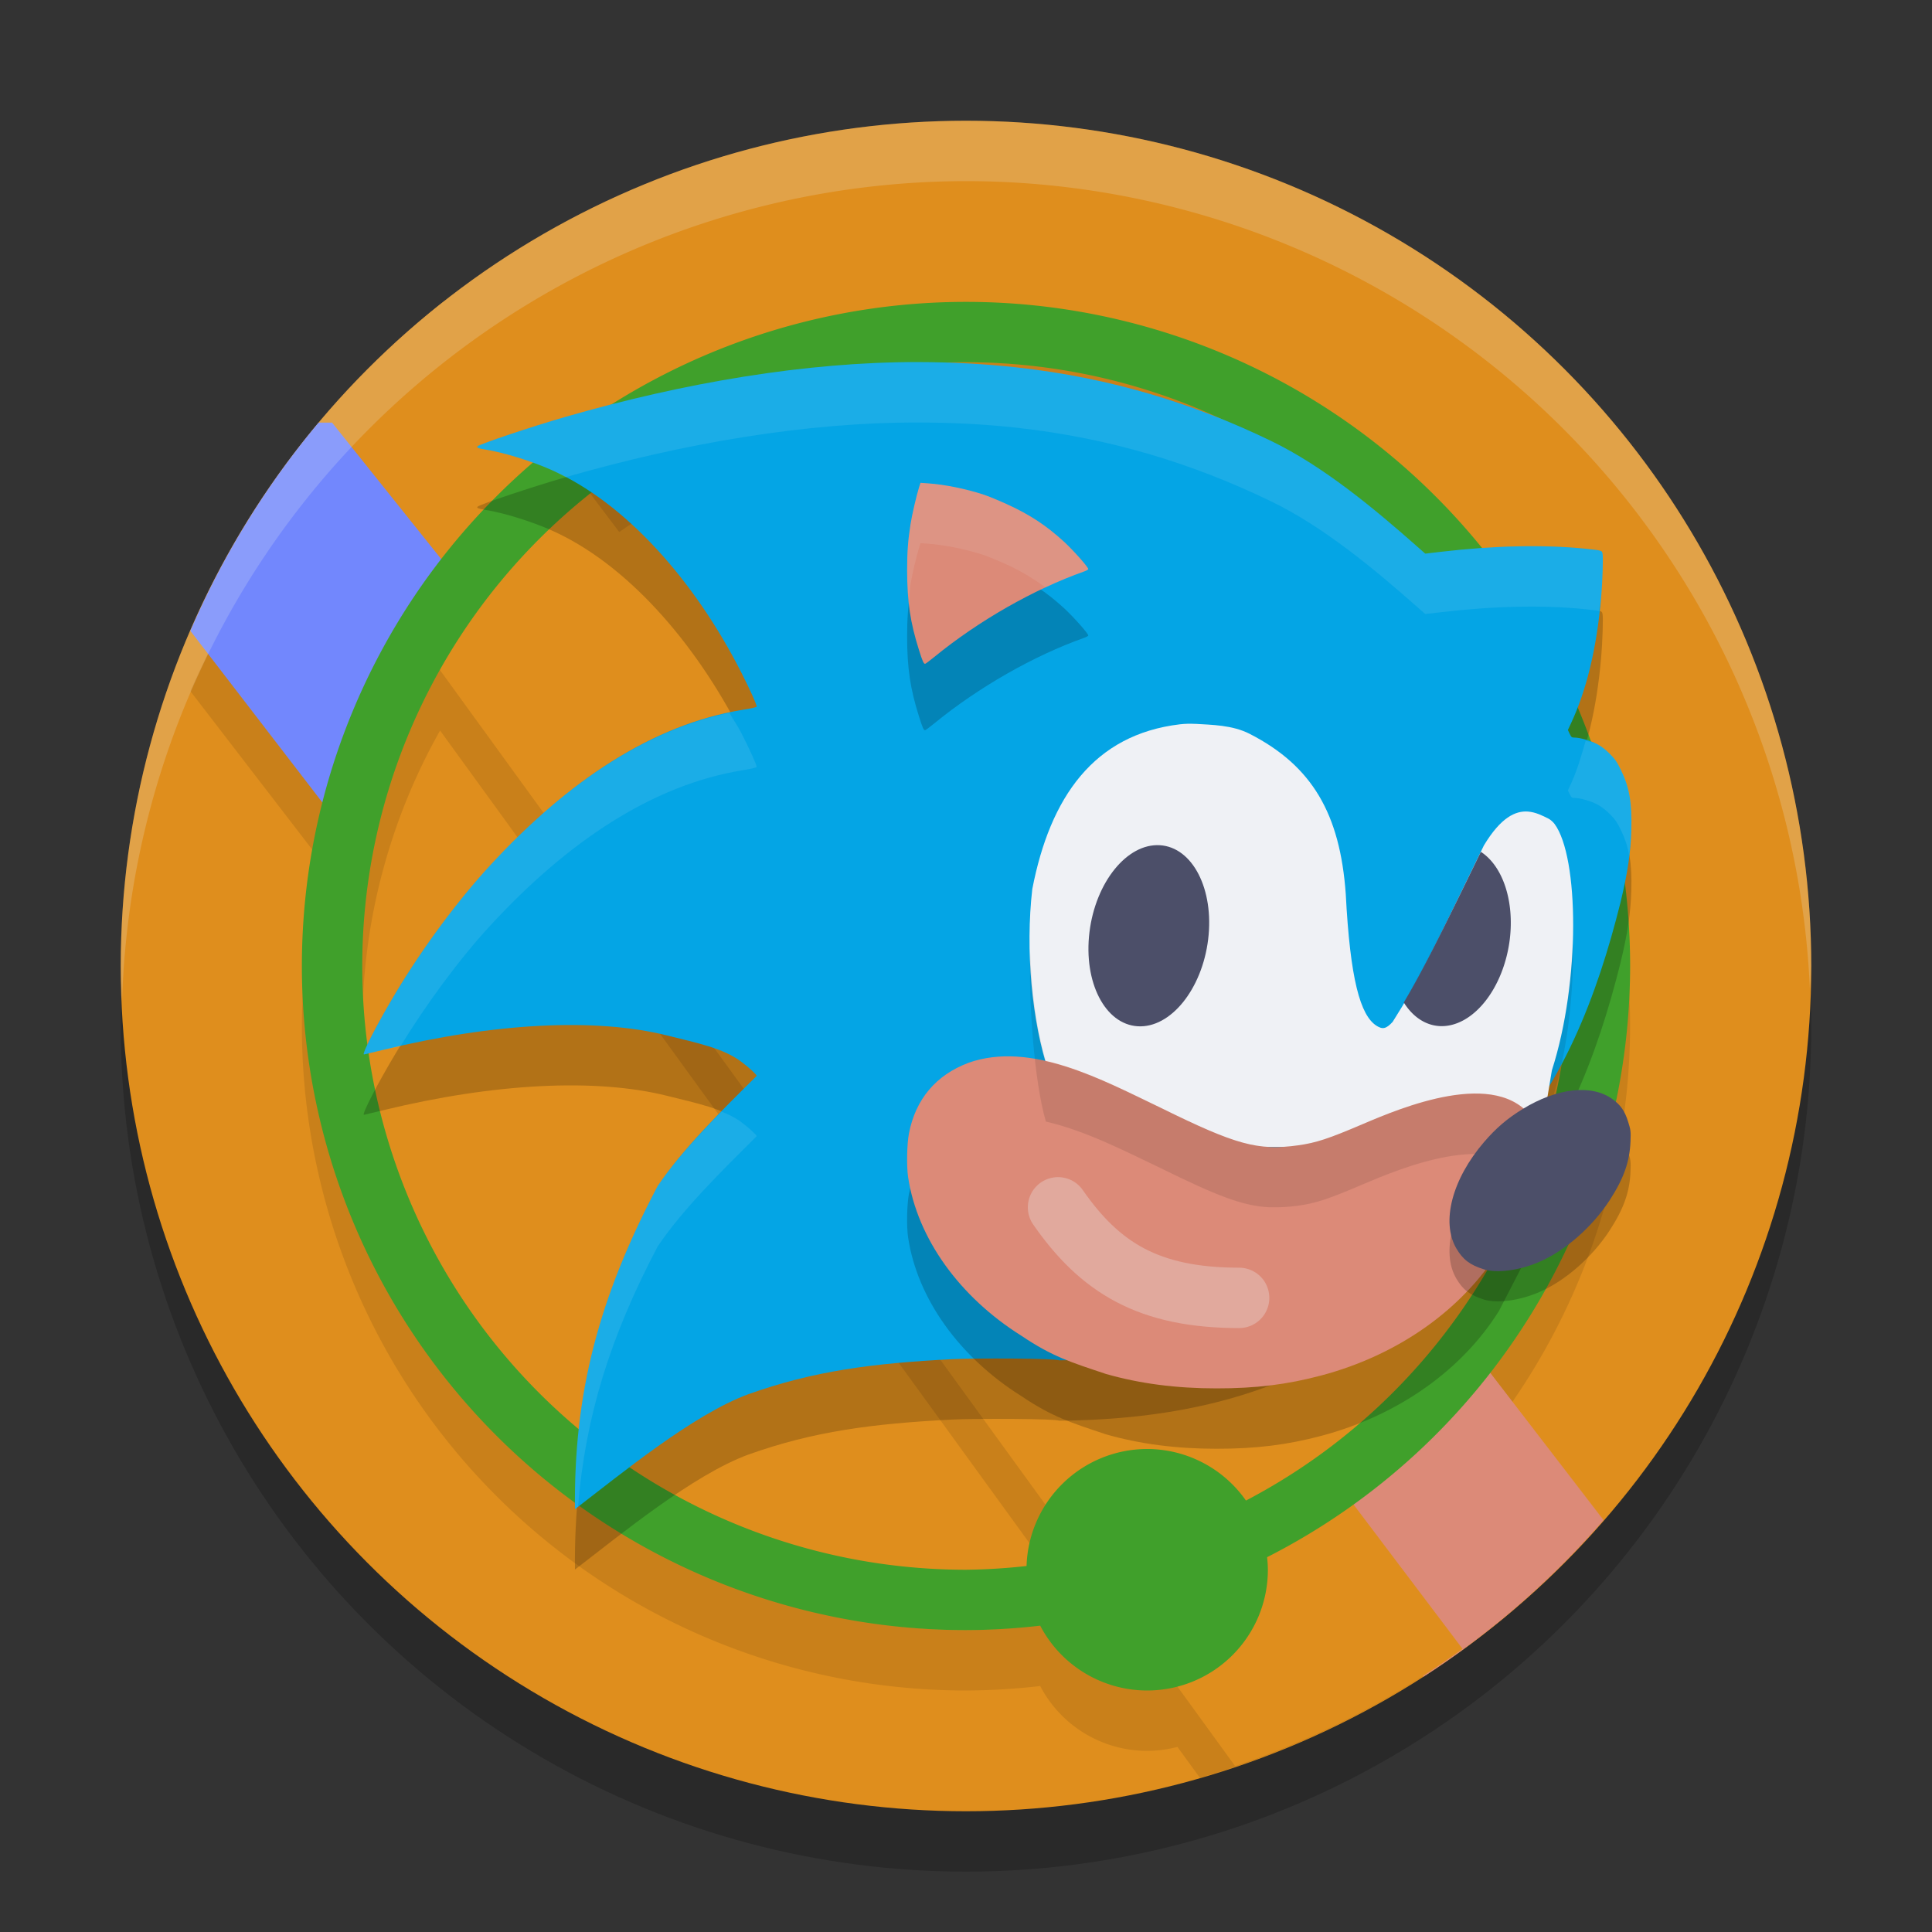 <svg xmlns="http://www.w3.org/2000/svg" width="32" height="32" version="1.1">
 <rect width="100%" height="100%" fill="#333333" stroke="none"/>
 <circle style="opacity:0.2" cx="16" cy="17" r="14"/>
 <circle style="fill:#df8e1d" cx="16" cy="16" r="14"/>
 <path style="opacity:0.1" d="M 7.365 5.984 A 14 14 0 0 0 5.297 8 L 5.277 8 A 14 14 0 0 0 4.842 8.576 A 14 14 0 0 0 4.785 8.648 L 4.787 8.65 A 14 14 0 0 0 3.154 11.449 L 5.346 14.299 A 11 11 0 0 0 5 17 A 11 11 0 0 0 16 28 A 11 11 0 0 0 17.229 27.926 A 2 2 0 0 0 19 29 A 2 2 0 0 0 19.502 28.934 L 19.875 29.447 A 14 14 0 0 0 26.139 25.629 L 24.676 23.729 A 11 11 0 0 0 27 17 A 11 11 0 0 0 16 6 A 11 11 0 0 0 9.178 8.385 L 7.365 5.984 z M 16 7 A 10 10 0 0 1 26 17 A 10 10 0 0 1 21.812 25.115 L 9.773 9.174 A 10 10 0 0 1 16 7 z M 7.289 12.1 L 17.316 25.924 A 2 2 0 0 0 17.004 26.939 A 10 10 0 0 1 16 27 A 10 10 0 0 1 6 17 A 10 10 0 0 1 7.289 12.1 z"/>
 <path style="fill:#dc8a78" d="m 24.5,22.5 -3,2.5 2.078,2.771 a 14,14 0 0 0 2.982,-2.593 z"/>
 <path style="fill:#df8e1d" d="M 7.366,4.984 A 14,14 0 0 0 4.784,7.648 L 20.458,29.253 a 14,14 0 0 0 3.766,-1.943 z"/>
 <path style="fill:#7287fd" d="M 5.277,7 A 14,14 0 0 0 3.153,10.449 L 5.5,13.5 l 2,-4 -2,-2.5 z"/>
 <path style="fill:#40a02b" d="M 16,5 A 11,11 0 0 0 5,16 11,11 0 0 0 16,27 11,11 0 0 0 17.229,26.926 2,2 0 0 0 19,28 a 2,2 0 0 0 2,-2 2,2 0 0 0 -0.013,-0.208 11,11 0 0 0 6.013,-9.792 A 11,11 0 0 0 16,5 Z m 0,1 A 10,10 0 0 1 26,16 10,10 0 0 1 20.637,24.854 2,2 0 0 0 19,24 2,2 0 0 0 17.003,25.938 10,10 0 0 1 16,26 10,10 0 0 1 6,16 10,10 0 0 1 16,6 Z"/>
 <path style="opacity:0.2" d="M 15.2,6.997 C 13.358,6.994 11.332,7.338 9.369,7.904 8.81,8.065 7.953,8.352 7.911,8.392 c -0.022,0.021 0.013,0.035 0.131,0.054 0.305,0.049 0.754,0.188 1.09,0.337 1.226,0.543 2.373,1.831 3.149,3.361 0.143,0.281 0.252,0.524 0.252,0.559 0,0.01 -0.089,0.031 -0.235,0.054 -1.482,0.242 -2.888,1.174 -4.177,2.573 -0.54,0.586 -1.112,1.358 -1.56,2.104 -0.303,0.504 -0.575,1.031 -0.533,1.031 0.003,0 0.146,-0.034 0.319,-0.076 1.842,-0.449 3.523,-0.534 4.705,-0.238 0.498,0.125 0.922,0.209 1.221,0.431 0.128,0.095 0.26,0.216 0.26,0.238 -0.587,0.581 -1.23,1.215 -1.641,1.826 -0.979,1.86 -1.388,3.431 -1.369,5.351 0.758,-0.581 1.955,-1.568 2.873,-1.905 1.081,-0.385 2.044,-0.511 3.377,-0.58 0.371,-0.019 1.75,-0.014 1.764,0.019 3.79,-0.028 5.531,-1.503 7.181,-3.327 1.144,-1.128 1.742,-2.731 2.122,-4.255 0.119,-0.491 0.17,-0.831 0.18,-1.21 0.012,-0.448 -0.033,-0.702 -0.174,-0.989 -0.067,-0.137 -0.096,-0.177 -0.185,-0.267 -0.07,-0.07 -0.14,-0.123 -0.207,-0.158 -0.109,-0.057 -0.285,-0.108 -0.371,-0.108 -0.05,0 -0.056,-0.005 -0.084,-0.063 l -0.03,-0.063 0.051,-0.109 c 0.255,-0.546 0.426,-1.23 0.501,-2.101 0.021,-0.24 0.034,-0.647 0.023,-0.705 -0.011,-0.06 -0.004,-0.058 -0.292,-0.088 -0.686,-0.07 -1.517,-0.053 -2.391,0.051 l -0.254,0.03 -0.132,-0.116 C 22.777,9.437 21.925,8.724 21.051,8.302 19.779,7.687 18.408,7.258 16.834,7.085 16.311,7.027 15.764,6.998 15.2,6.997 Z"/>
 <path style="fill:#04a5e5" d="M 15.2,5.997 C 13.358,5.994 11.332,6.338 9.369,6.904 8.81,7.065 7.953,7.352 7.911,7.392 c -0.022,0.021 0.013,0.035 0.131,0.054 0.305,0.049 0.754,0.188 1.09,0.337 1.226,0.543 2.373,1.831 3.149,3.361 0.143,0.281 0.252,0.524 0.252,0.559 0,0.01 -0.089,0.031 -0.235,0.054 -1.482,0.242 -2.888,1.174 -4.177,2.573 -0.54,0.586 -1.112,1.358 -1.56,2.104 -0.303,0.504 -0.575,1.031 -0.533,1.031 0.003,0 0.146,-0.034 0.319,-0.076 1.842,-0.449 3.523,-0.534 4.705,-0.238 0.498,0.125 0.922,0.209 1.221,0.431 0.128,0.095 0.26,0.216 0.26,0.238 -0.587,0.581 -1.23,1.215 -1.641,1.826 -0.979,1.86 -1.388,3.431 -1.369,5.351 0.758,-0.581 1.955,-1.568 2.873,-1.905 1.081,-0.385 2.044,-0.511 3.377,-0.58 0.371,-0.019 1.75,-0.014 1.764,0.019 3.79,-0.028 5.531,-1.503 7.181,-3.327 1.144,-1.128 1.742,-2.731 2.122,-4.255 0.119,-0.491 0.17,-0.831 0.18,-1.21 0.012,-0.448 -0.033,-0.702 -0.174,-0.989 -0.067,-0.137 -0.096,-0.177 -0.185,-0.267 -0.07,-0.07 -0.14,-0.123 -0.207,-0.158 -0.109,-0.057 -0.285,-0.108 -0.371,-0.108 -0.05,0 -0.056,-0.005 -0.084,-0.063 l -0.03,-0.063 0.051,-0.109 c 0.255,-0.546 0.426,-1.23 0.501,-2.101 0.021,-0.24 0.034,-0.647 0.023,-0.705 -0.011,-0.06 -0.004,-0.058 -0.292,-0.088 C 25.566,9.019 24.735,9.037 23.861,9.14 L 23.607,9.17 23.475,9.054 C 22.777,8.437 21.925,7.724 21.051,7.302 19.779,6.687 18.408,6.258 16.834,6.085 16.311,6.027 15.764,5.998 15.2,5.997 Z"/>
 <path style="opacity:0.2" d="m 16.038,18.605 c -0.537,0.202 -0.874,0.603 -0.983,1.168 -0.034,0.177 -0.041,0.544 -0.014,0.723 0.153,1.016 0.852,1.986 1.879,2.63 0.513,0.346 0.824,0.439 1.398,0.631 0.564,0.161 1.163,0.239 1.83,0.239 0.654,4.41e-4 1.17,-0.063 1.741,-0.215 1.261,-0.336 2.322,-1.082 2.938,-2.067 0.446,-0.881 0.936,-1.633 0.57,-2.173 -0.591,-0.873 -2.205,-0.187 -2.831,0.08 -0.564,0.241 -0.769,0.308 -1.065,0.349 -0.666,0.093 -1.027,-0.006 -2.276,-0.622 -0.972,-0.465 -2.149,-1.11 -3.187,-0.744 z"/>
 <path style="fill:#eff1f5" d="m 19.799,11.99 c -0.086,-0.005 -0.172,-0.003 -0.258,0.007 -1.423,0.17 -2.148,1.204 -2.443,2.729 -0.116,1.003 -0.009,2.198 0.272,3.03 0.026,0.078 0.037,0.131 0.029,0.139 -0.008,0.008 -0.057,0.005 -0.13,-0.007 -0.044,-0.007 -0.155,-0.008 -0.245,-0.011 v 1.119 h 8 l 0.607,-0.827 0.073,-0.44 c 0.477,-1.482 0.448,-3.535 0.045,-4.081 -0.024,-0.033 -0.069,-0.072 -0.1,-0.088 -0.099,-0.05 -0.212,-0.108 -0.341,-0.118 -0.206,-0.015 -0.449,0.095 -0.73,0.561 -0.859,1.764 -1.074,2.233 -1.511,2.922 -0.106,0.115 -0.165,0.13 -0.267,0.065 -0.269,-0.171 -0.437,-0.769 -0.51,-2.183 -0.095,-1.328 -0.556,-2.121 -1.591,-2.652 -0.287,-0.147 -0.628,-0.149 -0.902,-0.166 z"/>
 <path style="fill:#4c4f69" d="m 24.528,14.108 c -0.675,1.388 -0.958,1.957 -1.277,2.496 a 0.982,1.512 9.562 0 0 0.59,0.391 0.982,1.512 9.562 0 0 1.166,-1.439 0.982,1.512 9.562 0 0 -0.479,-1.447 z"/>
 <path style="opacity:0.2" d="m 15.246,9.097 -0.023,0.073 c -0.042,0.132 -0.118,0.459 -0.142,0.614 -0.042,0.266 -0.056,0.464 -0.056,0.763 0,0.518 0.052,0.864 0.197,1.322 0.058,0.184 0.077,0.226 0.1,0.226 0.008,0 0.076,-0.051 0.152,-0.113 0.734,-0.6 1.651,-1.123 2.484,-1.418 0.034,-0.012 0.064,-0.029 0.067,-0.037 0.009,-0.024 -0.239,-0.304 -0.402,-0.455 C 17.328,9.803 17.056,9.623 16.675,9.45 16.537,9.387 16.361,9.315 16.284,9.29 15.994,9.196 15.645,9.125 15.381,9.107 Z"/>
 <path style="fill:#dc8a78" d="m 15.246,7.997 -0.023,0.073 c -0.042,0.132 -0.118,0.459 -0.142,0.614 -0.042,0.266 -0.056,0.464 -0.056,0.763 0,0.518 0.052,0.864 0.197,1.322 0.058,0.184 0.077,0.226 0.1,0.226 0.008,0 0.076,-0.051 0.152,-0.113 0.734,-0.6 1.651,-1.123 2.484,-1.418 0.034,-0.012 0.064,-0.029 0.067,-0.037 0.009,-0.024 -0.239,-0.304 -0.402,-0.455 C 17.328,8.703 17.056,8.523 16.675,8.35 16.537,8.287 16.361,8.215 16.284,8.19 15.994,8.096 15.645,8.025 15.381,8.007 Z"/>
 <path style="fill:#dc8a78" d="m 25.458,18.798 c -0.197,0.001 -0.429,0.093 -0.578,0.232 -0.098,0.091 -0.144,0.169 -0.146,0.251 -0.004,0.174 0.204,0.239 0.51,0.159 0.211,-0.055 0.413,-0.197 0.483,-0.337 0.088,-0.176 0.002,-0.29 -0.23,-0.303 -0.013,-7.5e-4 -0.026,-0.001 -0.039,-9.5e-4 z"/>
 <path style="fill:#dc8a78" d="m 25.476,18.806 c 0.232,0.002 0.329,0.119 0.244,0.294 -0.06,0.124 -0.272,0.272 -0.476,0.333 -0.09,0.027 -0.269,0.04 -0.33,0.024 -0.112,-0.03 -0.175,-0.094 -0.175,-0.179 0,-0.119 0.154,-0.283 0.354,-0.376 0.156,-0.073 0.251,-0.097 0.383,-0.096 z"/>
 <path style="fill:#dc8a78" d="m 17.24,19.252 c 0.2,0.001 0.295,0.064 0.452,0.296 0.256,0.381 0.521,0.635 0.867,0.83 0.275,0.155 0.591,0.247 0.899,0.263 0.103,0.005 0.205,0.019 0.265,0.036 0.084,0.024 0.109,0.04 0.185,0.115 0.074,0.074 0.092,0.102 0.117,0.183 0.016,0.052 0.029,0.119 0.029,0.149 0,0.029 -0.013,0.096 -0.029,0.149 -0.025,0.081 -0.043,0.109 -0.117,0.182 -0.074,0.074 -0.102,0.092 -0.182,0.117 -0.091,0.028 -0.245,0.036 -0.38,0.02 -0.332,-0.039 -0.451,-0.064 -0.701,-0.146 -0.476,-0.155 -0.893,-0.414 -1.264,-0.782 -0.249,-0.247 -0.536,-0.632 -0.589,-0.791 -0.076,-0.227 0.027,-0.469 0.244,-0.575 0.083,-0.041 0.107,-0.046 0.206,-0.046 z"/>
 <path style="fill:#dc8a78" d="m 17.444,22.441 c 0.007,5.5e-4 0.016,10e-4 0.021,0.002 0.067,0.006 0.148,0.012 0.205,0.015 -0.034,-0.002 -0.078,-0.005 -0.131,-0.01 -0.026,-0.002 -0.059,-0.004 -0.095,-0.006 z"/>
 <path style="fill:#dc8a78" d="m 16.038,17.605 c -0.537,0.202 -0.874,0.603 -0.983,1.168 -0.034,0.177 -0.041,0.544 -0.014,0.723 0.153,1.016 0.852,1.986 1.879,2.63 0.513,0.346 0.824,0.439 1.398,0.631 0.564,0.161 1.163,0.239 1.83,0.239 0.654,4.41e-4 1.17,-0.063 1.741,-0.215 1.261,-0.336 2.322,-1.082 2.938,-2.067 0.446,-0.881 0.936,-1.633 0.57,-2.173 -0.591,-0.873 -2.205,-0.187 -2.831,0.08 -0.564,0.241 -0.769,0.308 -1.065,0.349 -0.666,0.093 -1.027,-0.006 -2.276,-0.622 -0.972,-0.465 -2.149,-1.11 -3.187,-0.744 z"/>
 <path style="opacity:0.1" d="m 26.048,15.573 c -0.022,0.709 -0.129,1.489 -0.344,2.156 l -0.073,0.44 -0.256,0.348 c -0.606,-0.831 -2.192,-0.16 -2.81,0.104 -0.564,0.241 -0.769,0.308 -1.064,0.35 -0.155,0.022 -0.292,0.03 -0.429,0.026 h -0.053 c -0.434,-0.022 -0.873,-0.194 -1.795,-0.648 -0.585,-0.28 -1.243,-0.621 -1.901,-0.771 -0.155,-0.527 -0.24,-1.167 -0.259,-1.806 -0.028,0.796 0.063,2.14 0.259,2.805 0.658,0.151 1.316,0.492 1.901,0.771 0.922,0.455 1.361,0.627 1.795,0.648 h 0.053 c 0.137,0.003 0.274,-0.005 0.429,-0.026 0.296,-0.041 0.5,-0.109 1.064,-0.35 0.619,-0.263 2.205,-0.935 2.81,-0.104 l 0.256,-0.348 0.073,-0.94 c 0.267,-0.83 0.371,-1.833 0.344,-2.656 z"/>
 <path style="opacity:0.2" d="m 24.578,21.524 c -0.23,-0.071 -0.348,-0.161 -0.457,-0.347 -0.255,-0.438 -0.069,-1.147 0.462,-1.764 0.198,-0.23 0.382,-0.387 0.634,-0.542 0.575,-0.354 1.15,-0.417 1.495,-0.163 0.132,0.097 0.198,0.192 0.253,0.365 0.045,0.141 0.048,0.166 0.041,0.335 -0.013,0.334 -0.112,0.613 -0.346,0.973 -0.288,0.443 -0.736,0.835 -1.167,1.021 -0.323,0.14 -0.697,0.19 -0.914,0.123 z"/>
 <path style="fill:#4c4f69" d="m 24.578,21.024 c -0.23,-0.071 -0.348,-0.161 -0.457,-0.347 -0.255,-0.438 -0.069,-1.147 0.462,-1.764 0.198,-0.23 0.382,-0.387 0.634,-0.542 0.575,-0.354 1.15,-0.417 1.495,-0.163 0.132,0.097 0.198,0.192 0.253,0.365 0.045,0.141 0.048,0.166 0.041,0.335 -0.013,0.334 -0.112,0.613 -0.346,0.973 -0.288,0.443 -0.736,0.835 -1.167,1.021 -0.323,0.14 -0.697,0.19 -0.914,0.123 z"/>
 <ellipse style="fill:#4c4f69" cx="20.806" cy="14.351" rx=".985" ry="1.51" transform="matrix(0.998,0.06,-0.121,0.993,0,0)"/>
 <path style="opacity:0.3;fill:none;stroke:#eff1f5;stroke-width:1;stroke-linecap:round" d="m 17.524,19.997 c 0.695,1 1.5,1.5 3,1.5"/>
 <path style="opacity:0.2;fill:#eff1f5" d="M 16,2 A 14,14 0 0 0 2,16 14,14 0 0 0 2.022,16.586 14,14 0 0 1 16,3 14,14 0 0 1 29.979,16.414 14,14 0 0 0 30,16 14,14 0 0 0 16,2 Z"/>
 <path style="fill:#eff1f5;opacity:0.1" d="M 15.199 5.998 C 13.357 5.995 11.332 6.338 9.369 6.904 C 8.81 7.066 7.952 7.353 7.91 7.393 C 7.888 7.413 7.925 7.426 8.043 7.445 C 8.348 7.494 8.796 7.634 9.133 7.783 C 9.212 7.818 9.289 7.863 9.367 7.904 C 9.368 7.904 9.368 7.904 9.369 7.904 C 11.332 7.338 13.357 6.995 15.199 6.998 C 15.763 6.999 16.311 7.026 16.834 7.084 C 18.409 7.257 19.778 7.688 21.051 8.303 C 21.925 8.725 22.777 9.438 23.475 10.055 L 23.607 10.17 L 23.861 10.141 C 24.735 10.037 25.566 10.019 26.252 10.09 C 26.386 10.104 26.447 10.11 26.484 10.119 C 26.494 10.035 26.514 9.971 26.521 9.883 C 26.542 9.643 26.556 9.236 26.545 9.178 C 26.534 9.117 26.54 9.119 26.252 9.09 C 25.566 9.019 24.735 9.037 23.861 9.141 L 23.607 9.17 L 23.475 9.055 C 22.777 8.438 21.925 7.725 21.051 7.303 C 19.778 6.688 18.409 6.257 16.834 6.084 C 16.311 6.026 15.763 5.999 15.199 5.998 z M 12.082 11.807 C 10.68 12.1 9.346 13 8.121 14.33 C 7.581 14.916 7.011 15.69 6.562 16.436 C 6.26 16.94 5.987 17.465 6.029 17.465 C 6.032 17.465 6.175 17.431 6.348 17.389 C 6.445 17.365 6.535 17.354 6.631 17.332 C 7.069 16.619 7.606 15.889 8.121 15.33 C 9.41 13.931 10.817 12.999 12.299 12.758 C 12.445 12.734 12.533 12.713 12.533 12.703 C 12.533 12.668 12.424 12.426 12.281 12.145 C 12.221 12.027 12.146 11.921 12.082 11.807 z M 26.264 12.27 C 26.191 12.523 26.117 12.773 26.02 12.982 L 25.969 13.092 L 26 13.154 C 26.028 13.212 26.034 13.217 26.084 13.217 C 26.171 13.217 26.346 13.267 26.455 13.324 C 26.522 13.359 26.592 13.413 26.662 13.482 C 26.752 13.572 26.78 13.613 26.848 13.75 C 26.915 13.887 26.957 14.016 26.984 14.162 C 27.001 14.021 27.018 13.88 27.021 13.738 C 27.033 13.29 26.989 13.037 26.848 12.75 C 26.78 12.613 26.752 12.572 26.662 12.482 C 26.592 12.413 26.522 12.359 26.455 12.324 C 26.399 12.295 26.334 12.29 26.264 12.27 z M 11.953 18.412 C 11.555 18.821 11.169 19.236 10.893 19.646 C 9.913 21.507 9.504 23.076 9.523 24.996 C 9.537 24.985 9.56 24.968 9.574 24.957 C 9.693 23.486 10.097 22.157 10.893 20.646 C 11.303 20.035 11.946 19.402 12.533 18.82 C 12.533 18.798 12.402 18.678 12.273 18.582 C 12.18 18.512 12.07 18.46 11.953 18.412 z"/>
 <path style="fill:#eff1f5;opacity:0.1" d="M 15.246 7.998 L 15.223 8.07 C 15.18 8.203 15.104 8.53 15.08 8.686 C 15.039 8.952 15.023 9.148 15.023 9.447 C 15.023 9.648 15.041 9.813 15.059 9.979 C 15.067 9.887 15.064 9.788 15.08 9.686 C 15.104 9.53 15.18 9.203 15.223 9.07 L 15.246 8.996 L 15.381 9.006 C 15.644 9.025 15.994 9.096 16.283 9.189 C 16.361 9.215 16.536 9.287 16.674 9.35 C 16.922 9.463 17.124 9.588 17.316 9.73 C 17.532 9.63 17.747 9.541 17.957 9.467 C 17.991 9.455 18.021 9.438 18.023 9.43 C 18.032 9.406 17.786 9.125 17.623 8.975 C 17.329 8.702 17.055 8.523 16.674 8.35 C 16.536 8.287 16.361 8.215 16.283 8.189 C 15.994 8.096 15.644 8.025 15.381 8.006 L 15.246 7.998 z"/>
</svg>

